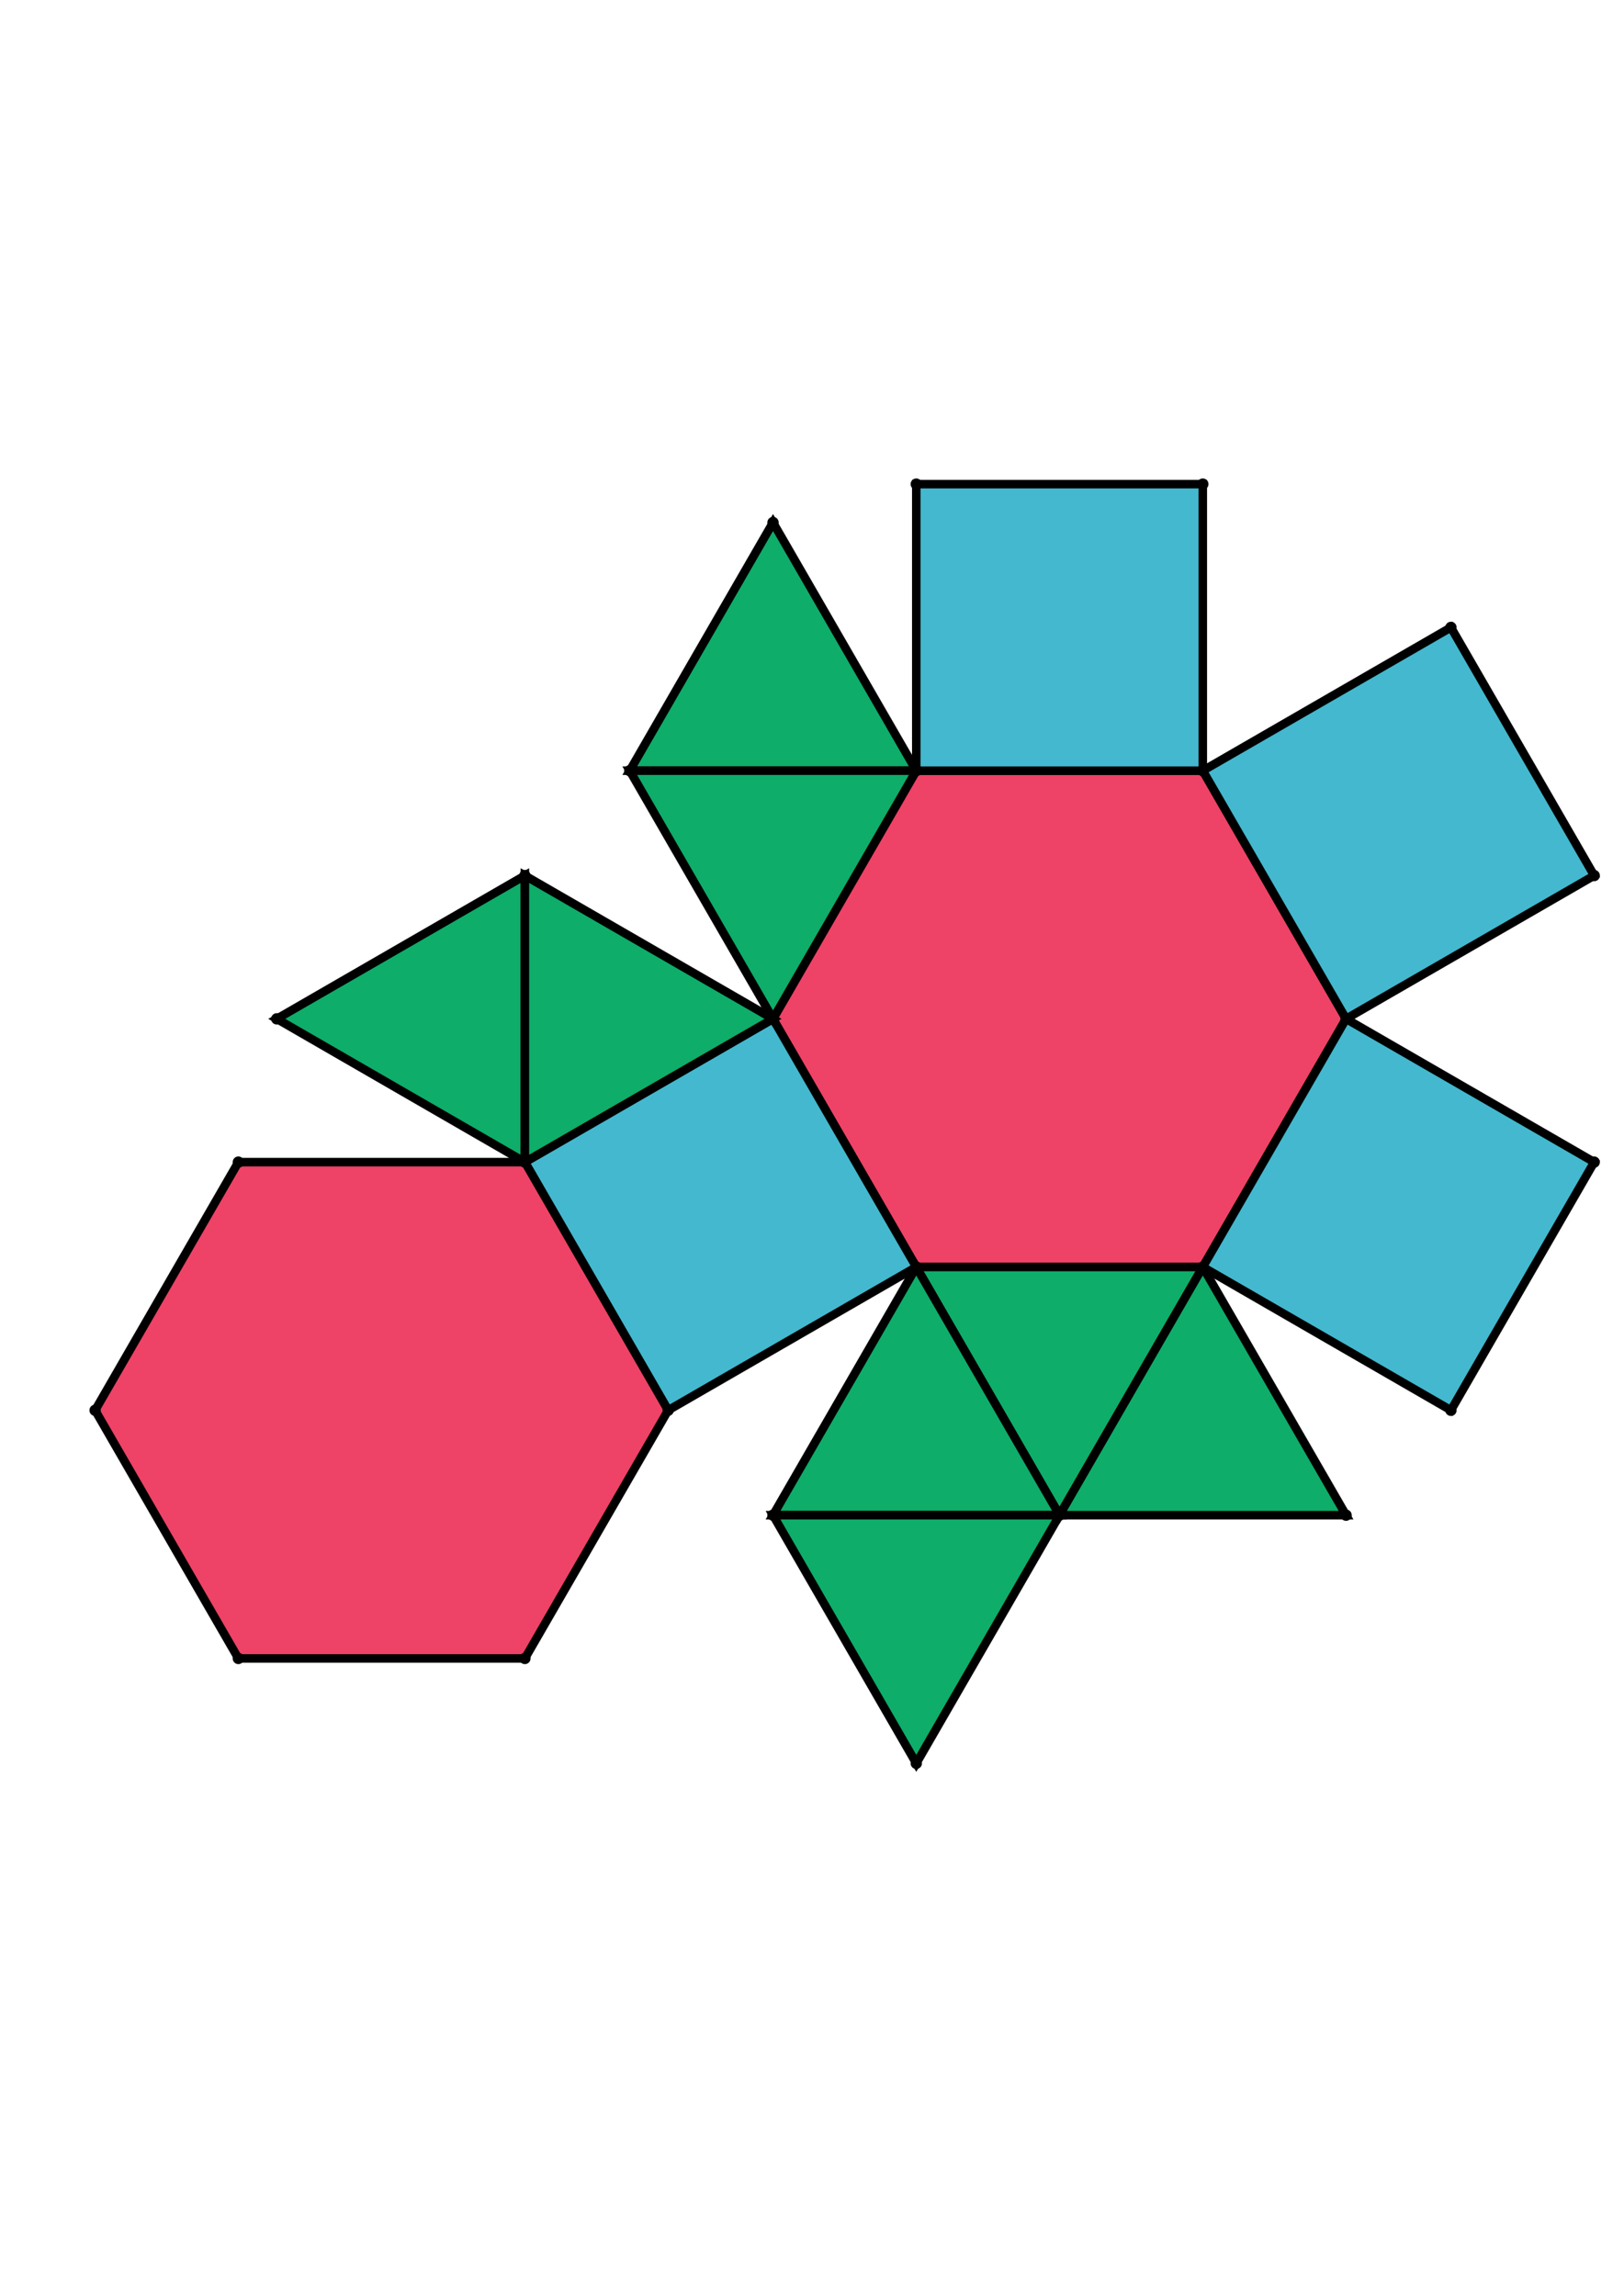 <?xml version="1.0" encoding="UTF-8" standalone="yes"?>
<!DOCTYPE svg PUBLIC "-//W3C//DTD SVG 1.0//EN" "http://www.w3.org/TR/2001/REC-SVG-20010904/DTD/svg10.dtd">
<!-- generated using polymake; Michael Joswig, Georg Loho, Benjamin Lorenz, Rico Raber; license CC BY-NC-SA 3.0; see polymake.org and matchthenet.de -->
<svg height="841pt" id="document" viewBox="0 -540.501 572 540.501" width="595pt" xmlns="http://www.w3.org/2000/svg" xmlns:svg="http://www.w3.org/2000/svg" xmlns:xlink="http://www.w3.org/1999/xlink">
	<title id="document_title">planar_net_</title>
	<polygon points="322.729,-228.292 423.646,-228.292 474.104,-315.689 423.646,-403.085 322.729,-403.085 272.271,-315.689 " style="fill: rgb(238,66,102); fill-opacity: 1; stroke: rgb(0,0,0); stroke-width: 3" />
	<polygon points="373.187,-140.896 423.646,-228.292 322.729,-228.292 " style="fill: rgb(14,173,105); fill-opacity: 1; stroke: rgb(0,0,0); stroke-width: 3" />
	<polygon points="322.729,-228.292 272.271,-315.689 184.875,-265.23 235.333,-177.834 " style="fill: rgb(67,184,206); fill-opacity: 1; stroke: rgb(0,0,0); stroke-width: 3" />
	<polygon points="322.729,-403.085 272.271,-490.481 221.813,-403.085 " style="fill: rgb(14,173,105); fill-opacity: 1; stroke: rgb(0,0,0); stroke-width: 3" />
	<polygon points="97.478,-315.689 184.875,-265.23 184.875,-366.147 " style="fill: rgb(14,173,105); fill-opacity: 1; stroke: rgb(0,0,0); stroke-width: 3" />
	<polygon points="272.271,-315.689 184.875,-366.147 184.875,-265.23 " style="fill: rgb(14,173,105); fill-opacity: 1; stroke: rgb(0,0,0); stroke-width: 3" />
	<polygon points="272.271,-315.689 322.729,-403.085 221.813,-403.085 " style="fill: rgb(14,173,105); fill-opacity: 1; stroke: rgb(0,0,0); stroke-width: 3" />
	<polygon points="322.729,-228.292 272.271,-140.896 373.187,-140.896 " style="fill: rgb(14,173,105); fill-opacity: 1; stroke: rgb(0,0,0); stroke-width: 3" />
	<polygon points="322.729,-403.085 423.646,-403.085 423.646,-504.001 322.729,-504.001 " style="fill: rgb(67,184,206); fill-opacity: 1; stroke: rgb(0,0,0); stroke-width: 3" />
	<polygon points="322.729,-53.5 373.187,-140.896 272.271,-140.896 " style="fill: rgb(14,173,105); fill-opacity: 1; stroke: rgb(0,0,0); stroke-width: 3" />
	<polygon points="474.104,-140.896 423.646,-228.292 373.187,-140.896 " style="fill: rgb(14,173,105); fill-opacity: 1; stroke: rgb(0,0,0); stroke-width: 3" />
	<polygon points="83.958,-90.438 184.875,-90.438 235.333,-177.834 184.875,-265.23 83.958,-265.23 33.5,-177.834 " style="fill: rgb(238,66,102); fill-opacity: 1; stroke: rgb(0,0,0); stroke-width: 3" />
	<polygon points="423.646,-403.085 474.104,-315.689 561.5,-366.147 511.042,-453.543 " style="fill: rgb(67,184,206); fill-opacity: 1; stroke: rgb(0,0,0); stroke-width: 3" />
	<polygon points="474.104,-315.689 423.646,-228.292 511.042,-177.834 561.5,-265.23 " style="fill: rgb(67,184,206); fill-opacity: 1; stroke: rgb(0,0,0); stroke-width: 3" />
	<circle cx="322.729" cy="-228.292" r="2" style="fill: rgb(0,0,0)" />
	<circle cx="423.646" cy="-228.292" r="2" style="fill: rgb(0,0,0)" />
	<circle cx="474.104" cy="-315.689" r="2" style="fill: rgb(0,0,0)" />
	<circle cx="423.646" cy="-403.085" r="2" style="fill: rgb(0,0,0)" />
	<circle cx="322.729" cy="-403.085" r="2" style="fill: rgb(0,0,0)" />
	<circle cx="272.271" cy="-315.689" r="2" style="fill: rgb(0,0,0)" />
	<circle cx="373.187" cy="-140.896" r="2" style="fill: rgb(0,0,0)" />
	<circle cx="184.875" cy="-265.23" r="2" style="fill: rgb(0,0,0)" />
	<circle cx="235.333" cy="-177.834" r="2" style="fill: rgb(0,0,0)" />
	<circle cx="221.813" cy="-403.085" r="2" style="fill: rgb(0,0,0)" />
	<circle cx="423.646" cy="-504.001" r="2" style="fill: rgb(0,0,0)" />
	<circle cx="322.729" cy="-504.001" r="2" style="fill: rgb(0,0,0)" />
	<circle cx="561.5" cy="-366.147" r="2" style="fill: rgb(0,0,0)" />
	<circle cx="511.042" cy="-453.543" r="2" style="fill: rgb(0,0,0)" />
	<circle cx="511.042" cy="-177.834" r="2" style="fill: rgb(0,0,0)" />
	<circle cx="561.5" cy="-265.23" r="2" style="fill: rgb(0,0,0)" />
	<circle cx="272.271" cy="-140.896" r="2" style="fill: rgb(0,0,0)" />
	<circle cx="474.104" cy="-140.896" r="2" style="fill: rgb(0,0,0)" />
	<circle cx="184.875" cy="-366.147" r="2" style="fill: rgb(0,0,0)" />
	<circle cx="83.958" cy="-265.23" r="2" style="fill: rgb(0,0,0)" />
	<circle cx="33.5" cy="-177.834" r="2" style="fill: rgb(0,0,0)" />
	<circle cx="83.958" cy="-90.438" r="2" style="fill: rgb(0,0,0)" />
	<circle cx="184.875" cy="-90.438" r="2" style="fill: rgb(0,0,0)" />
	<circle cx="272.271" cy="-490.481" r="2" style="fill: rgb(0,0,0)" />
	<circle cx="322.729" cy="-53.5" r="2" style="fill: rgb(0,0,0)" />
	<circle cx="97.478" cy="-315.689" r="2" style="fill: rgb(0,0,0)" />
	<!-- 
	Generated using the Perl SVG Module V2.64
	by Ronan Oger
	Info: http://www.roitsystems.com/
 -->
</svg>